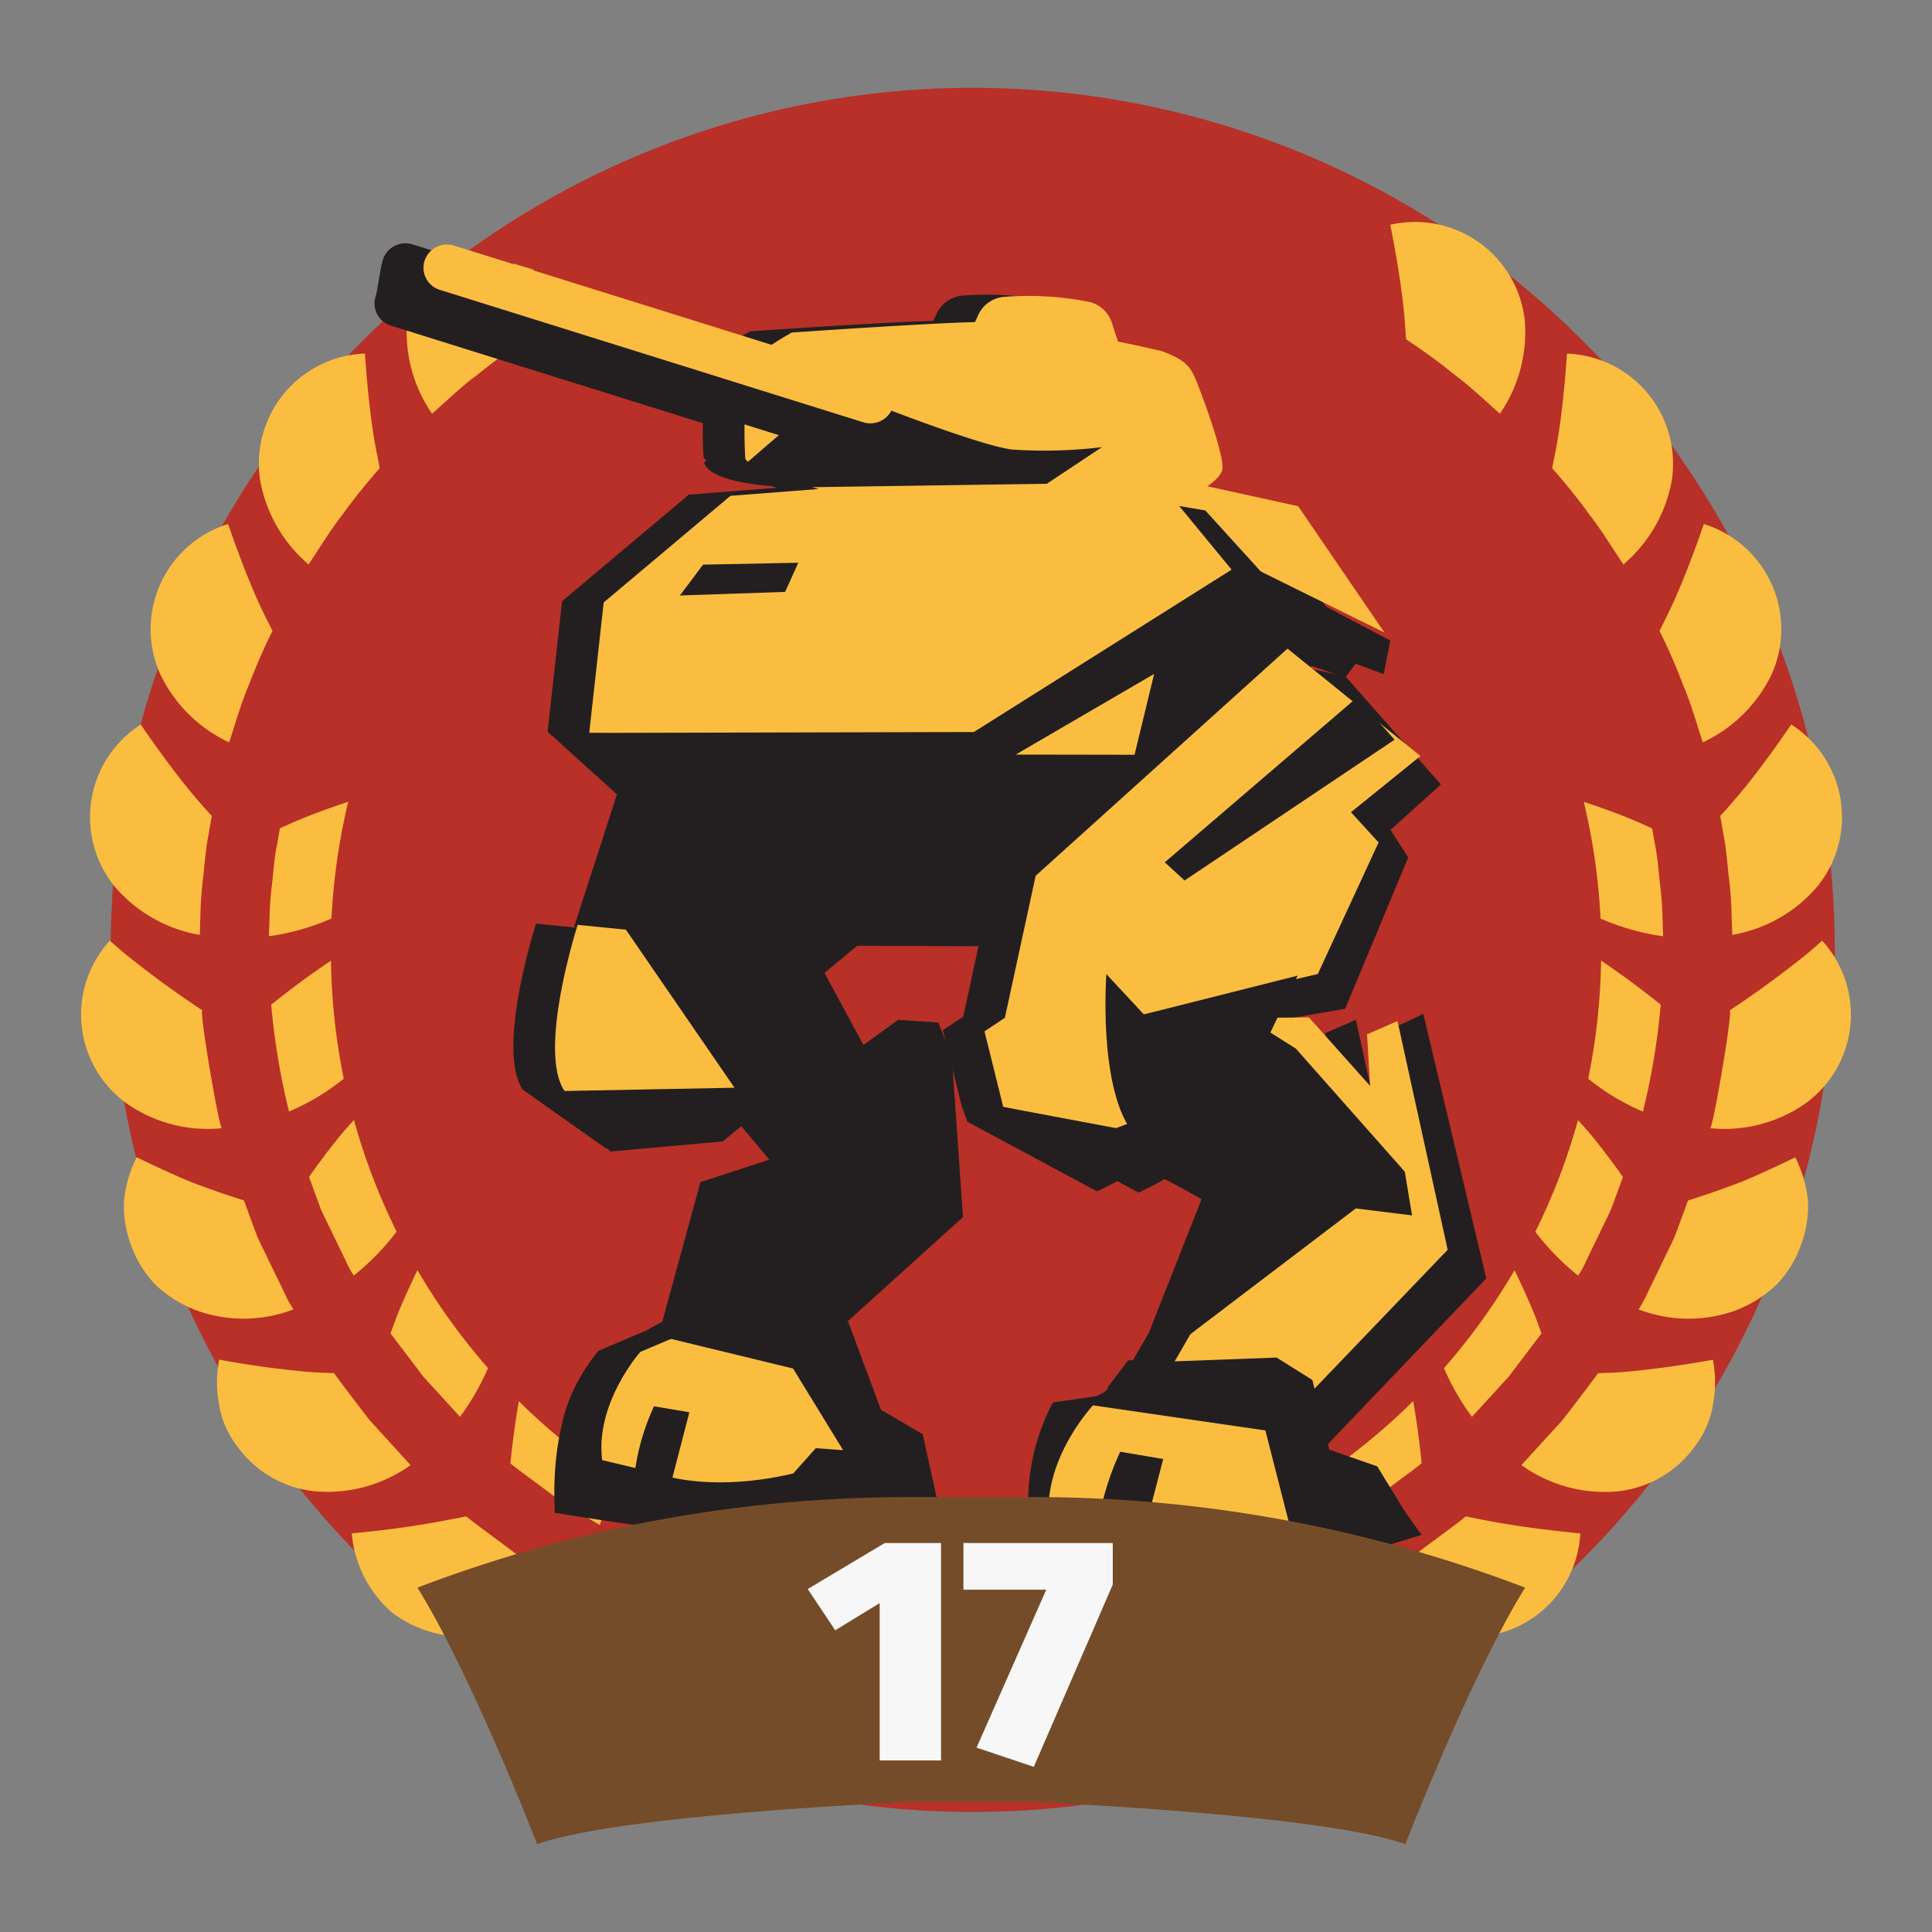 <svg xmlns="http://www.w3.org/2000/svg" width="150" height="150" viewBox="0 0 150 150">
  <rect x="0" y="0" width="150" height="150" fill="#808080" stroke="none"/>
  <defs>
    <style>
      .cls-1 {
        fill: #b83027;
      }

      .cls-1, .cls-2, .cls-3, .cls-4, .cls-5 {
        fill-rule: evenodd;
      }

      .cls-2 {
        fill: #fbbd40;
      }

      .cls-3 {
        fill: #231f20;
      }

      .cls-4 {
        fill: #754c29;
      }

      .cls-5 {
        fill: #f7f7f7;
      }
    </style>
  </defs>
  <g id="Layer_2" data-name="Layer 2">
    <g>
      <path id="Shape_694_copy" data-name="Shape 694 copy" class="cls-1" d="M142.451,73.749a66.93,66.93,0,1,1-66.93-66.93h0A66.93,66.93,0,0,1,142.451,73.749Z"/>
      <path id="Shape_694_copy_2" data-name="Shape 694 copy 2" class="cls-2" d="M134.493,72.582s-.02-.58-.049-1.451a30.284,30.284,0,0,0-.236-3.184c-.119-1.156-.225-2.313-.4-3.168l-.25-1.431s1.527-1.629,2.848-3.4c1.36-1.762,2.666-3.7,2.666-3.7a8.534,8.534,0,0,1,2,12.609A11.14,11.14,0,0,1,134.493,72.582Zm-2.288-14.943-.443-1.384c-.263-.832-.606-1.943-1.063-3.014a46.281,46.281,0,0,0-1.853-4.263l.614-1.238c.376-.758.828-1.766,1.237-2.793.843-2.055,1.59-4.262,1.59-4.262a8.552,8.552,0,0,1,5.279,11.634,11.157,11.157,0,0,1-5.361,5.319Zm-6.167-13.814-.8-1.217c-.477-.73-1.1-1.715-1.82-2.627-1.353-1.9-2.908-3.628-2.908-3.628s.107-.542.267-1.355c.164-.828.334-1.917.461-3.016.277-2.2.421-4.528.421-4.528a8.551,8.551,0,0,1,8.138,9.838,11.134,11.134,0,0,1-3.759,6.532Zm-10.67-12.676c-.648-.584-1.509-1.367-2.445-2.061a46.132,46.132,0,0,0-3.756-2.746s-.038-.552-.1-1.378c-.057-.844-.183-1.933-.347-3.03-.31-2.2-.781-4.483-.781-4.483a8.574,8.574,0,0,1,10.438,7.379,11.141,11.141,0,0,1-1.927,7.289Zm-74.44-6.185-.1,1.378a46.225,46.225,0,0,0-3.756,2.746c-.936.694-1.8,1.477-2.445,2.061l-1.084.969a11.135,11.135,0,0,1-1.927-7.289c.539-4.705,3.487-4.83,8.192-4.291.318.036,1.936-3.16,2.248-3.089,0,0-.471,2.282-.781,4.483-.163,1.096-.29,2.184-.347,3.028Zm-16.173,17.643-.795,1.217a11.136,11.136,0,0,1-3.761-6.533,8.552,8.552,0,0,1,8.135-9.842s.144,2.325.421,4.528c.127,1.1.3,2.187.461,3.016l.267,1.356s-1.556,1.732-2.908,3.628C25.852,40.892,25.233,41.877,24.755,42.607Zm-3.6,6.37a46.371,46.371,0,0,0-1.856,4.264c-.457,1.07-.8,2.182-1.064,3.014l-.442,1.384a11.158,11.158,0,0,1-5.362-5.319,8.553,8.553,0,0,1,5.279-11.634s.747,2.207,1.59,4.262c.409,1.027.861,2.035,1.237,2.792Zm-4.711,14.372s-.1.572-.25,1.431c-.179.855-.285,2.012-.4,3.168a30.207,30.207,0,0,0-.237,3.184c-.029.871-.048,1.451-.048,1.451a11.143,11.143,0,0,1-6.578-3.72,8.535,8.535,0,0,1,2-12.609s1.306,1.934,2.667,3.7C14.918,61.719,16.444,63.349,16.444,63.349Zm-6.845,10.616c.678.549,1.583,1.259,2.489,1.933,1.812,1.36,3.62,2.542,3.62,2.542-.259.027,1.31,9.2,1.522,9.154a11,11,0,0,1-7.336-1.881,8.5,8.5,0,0,1-1.371-12.677Zm1.016,15.884s2.065,1.023,4.089,1.87c2.126.832,4.235,1.481,4.235,1.481l.5,1.364.517,1.4c.218.5.484,1.017.733,1.542l1.4,2.877a8.55,8.55,0,0,0,.694,1.275,10.75,10.75,0,0,1-7.517.087,9.6,9.6,0,0,1-3.115-1.923,8.446,8.446,0,0,1-1.971-3.14,8.643,8.643,0,0,1-.55-3.486A9.645,9.645,0,0,1,10.615,89.849Zm10.9,16.406c1.113.133,2.175.255,3.015.3l1.4.056s1.38,1.874,2.812,3.7l3.134,3.438a11.082,11.082,0,0,1-7.237,2.051,8.46,8.46,0,0,1-6.241-3.54,7.162,7.162,0,0,1-1.394-3.249,9.356,9.356,0,0,1,.011-3.447s2.292.427,4.498.693Zm14.68,11.476s.447.371,1.152.887l2.568,1.911a25.971,25.971,0,0,0,2.681,1.742l1.246.753a11.3,11.3,0,0,1-6.487,3.924,9.091,9.091,0,0,1-6.959-1.79,9.174,9.174,0,0,1-3.085-6.106s2.338-.207,4.554-.544,4.328-.775,4.328-.775Zm12.862,8c-.106.248,8.7,3.352,8.759,3.135a10.85,10.85,0,0,1-5.213,5.469,9.355,9.355,0,0,1-3.538.813,7.312,7.312,0,0,1-3.649-.737,8.43,8.43,0,0,1-4.586-5.088,39.914,39.914,0,0,0,4.224-1.658c2.08-.923,4.001-1.932,4.001-1.932Zm13.491,5.308,1.016-.943,1.435.219a23.615,23.615,0,0,0,3.18.357l4.652.226a10.872,10.872,0,0,1-3.582,6.551,9.532,9.532,0,0,1-3.194,1.8,9.309,9.309,0,0,1-3.705.175,8.1,8.1,0,0,1-3.317-1.223,9.638,9.638,0,0,1-2.453-2.475s1.9-1.307,3.629-2.665c.867-.673,1.723-1.471,2.338-2.02Zm6.061-5.711a20.2,20.2,0,0,1-2.882-.325l-1.3-.2-.56-1.182c-.258-.575-.576-1.278-.881-2.035a49.263,49.263,0,0,0,9.243,1.4,19.522,19.522,0,0,1,.605,2.549Zm-47.687-53.954a26.086,26.086,0,0,1,.215-2.887c.108-1.048.2-2.1.366-2.871.135-.778.226-1.3.226-1.3a41.616,41.616,0,0,1,3.884-1.576c.487-.175.97-.339,1.423-.487a49.273,49.273,0,0,0-1.3,9.057,18.137,18.137,0,0,1-4.859,1.377S20.899,72.163,20.922,71.374Zm.136,6.631s1.675-1.358,3.356-2.537c.439-.312.874-.609,1.282-.884a49.51,49.51,0,0,0,.994,9.165,17.743,17.743,0,0,1-4.252,2.549,54.128,54.128,0,0,1-1.381-8.293Zm6.41,21.031a7.11,7.11,0,0,1-.628-1.156l-1.262-2.607c-.226-.475-.47-.944-.668-1.395l-.464-1.267-.454-1.235s1.206-1.731,2.5-3.3c.334-.39.67-.768.988-1.12a48.975,48.975,0,0,0,3.314,8.67,19.448,19.448,0,0,1-3.327,3.41Zm5.4,7.849-2.547-3.359.443-1.216c.274-.725.723-1.721,1.157-2.664.163-.353.328-.7.49-1.028a49.461,49.461,0,0,0,5.477,7.6,18.9,18.9,0,0,1-2.174,3.781Zm14.712,7.864a18.854,18.854,0,0,1-1.022,3.652l-1.129-.682a22.376,22.376,0,0,1-2.43-1.57l-2.327-1.731c-.64-.467-1.046-.8-1.046-.8s.209-2.157.551-4.193q.052-.321.108-.636A49.527,49.527,0,0,0,47.58,114.749Zm37.419,15.566,1.441-.217,1.016.943c.615.549,1.471,1.347,2.338,2.017,1.727,1.358,3.629,2.665,3.629,2.665a9.623,9.623,0,0,1-2.453,2.475,8.1,8.1,0,0,1-3.317,1.223,9.311,9.311,0,0,1-3.706-.175,9.532,9.532,0,0,1-3.194-1.8,10.876,10.876,0,0,1-3.586-6.552l4.652-.226A23.61,23.61,0,0,0,84.999,130.315Zm15.948-4.582s1.921,1.009,4,1.934a39.876,39.876,0,0,0,4.224,1.658,8.43,8.43,0,0,1-4.587,5.088,7.309,7.309,0,0,1-3.649.737,9.357,9.357,0,0,1-3.537-.813,10.852,10.852,0,0,1-5.213-5.469c.061.217,8.864-2.887,8.758-3.135Zm5.215-2.707,1.246-.753a25.867,25.867,0,0,0,2.682-1.742c.933-.695,1.867-1.389,2.568-1.91s1.151-.888,1.151-.888,2.1.45,4.33.777,4.554.544,4.554.544a8.492,8.492,0,0,1-10.043,7.9,11.306,11.306,0,0,1-6.492-3.928Zm15.1-12.71c1.433-1.83,2.813-3.7,2.813-3.7l1.4-.055c.841-.044,1.9-.167,3.016-.3,2.205-.266,4.5-.69,4.5-.69a9.354,9.354,0,0,1,.011,3.447,7.154,7.154,0,0,1-1.394,3.249,8.46,8.46,0,0,1-6.24,3.54,11.084,11.084,0,0,1-7.246-2.058Zm7.011-46s.09.519.227,1.3c.166.774.257,1.823.365,2.871a26.074,26.074,0,0,1,.215,2.887c.026.79.044,1.316.044,1.316a18.149,18.149,0,0,1-4.859-1.377,49.273,49.273,0,0,0-1.3-9.057c.453.148.936.312,1.423.487a41.631,41.631,0,0,1,3.882,1.576Zm-21.274,51.833a22.333,22.333,0,0,1-2.432,1.578l-1.128.682a18.884,18.884,0,0,1-1.021-3.66,49.6,49.6,0,0,0,7.3-5.97q.055.315.108.636c.341,2.036.552,4.193.552,4.193s-.407.335-1.046.8Zm7.286-6.145a18.922,18.922,0,0,1-2.173-3.781,49.481,49.481,0,0,0,5.477-7.6c.162.332.327.675.489,1.028.435.943.883,1.939,1.157,2.664s.443,1.216.443,1.216-1.273,1.68-2.547,3.359c-1.421,1.552-2.845,3.109-2.845,3.109Zm10.8-16.12c-.2.451-.441.919-.668,1.395l-1.262,2.607a7.133,7.133,0,0,1-.628,1.156,19.433,19.433,0,0,1-3.325-3.408,48.9,48.9,0,0,0,3.314-8.67c.319.351.655.73.989,1.12,1.293,1.568,2.5,3.3,2.5,3.3l-.455,1.235Zm3.852-15.874a54.142,54.142,0,0,1-1.381,8.294,17.742,17.742,0,0,1-4.248-2.555,49.559,49.559,0,0,0,1-9.166c.408.275.843.573,1.282.884,1.675,1.182,3.351,2.538,3.351,2.538Zm-42.8,45.622-.559,1.182-1.3.2a20.201,20.201,0,0,1-2.882.325l-4.221.21a19.541,19.541,0,0,1,.605-2.549,49.263,49.263,0,0,0,9.243-1.4c-.31.749-.624,1.449-.886,2.027Zm41.08-21.97a8.556,8.556,0,0,0,.694-1.274l1.395-2.878c.249-.525.515-1.043.733-1.542.189-.511.366-.988.518-1.4.3-.819.5-1.364.5-1.364s2.108-.649,4.234-1.481c2.024-.846,4.089-1.87,4.089-1.87a9.633,9.633,0,0,1,.987,3.343,8.637,8.637,0,0,1-.551,3.486,8.44,8.44,0,0,1-1.971,3.14,9.6,9.6,0,0,1-3.111,1.927,10.751,10.751,0,0,1-7.517-.092Zm5.557-14.064c.212.049,1.781-9.127,1.522-9.154,0,0,1.808-1.181,3.62-2.542.905-.674,1.81-1.384,2.488-1.933.642-.558,1.071-.929,1.071-.929a8.5,8.5,0,0,1-1.365,12.676,11,11,0,0,1-7.336,1.877Z"/>
      <g>
        <polygon class="cls-3" points="98.765 79.299 104.439 78.32 109.33 66.581 107.96 64.429 111.873 60.907 104.439 52.494 97.004 50.929 94.265 78.712 98.765 79.299"/>
        <polygon class="cls-3" points="102.678 112.559 115.395 99.255 110.504 78.712 106.247 80.744 107.765 96.32 95.439 110.407 102.678 112.559"/>
        <path class="cls-3" d="M44.102,109.218s-1.294,2.624-1.033,8.233c0,0,9.122,1.515,11.87,1.565s11.164-2.08,11.164-2.08l6.705-.268-1.165-5.311-12.659-2.514Z"/>
        <path class="cls-3" d="M79.873,116.016s-.089,4.849.525,6.639c0,0,12.258,1.679,13.389,1.7s9.757-3.056,9.757-3.056l6.83-2.139-3.14-4.337-12.651,1.3Z"/>
        <path class="cls-3" d="M103.698,113.753,99.97,112.454l-1.145-4.732,10.34-10.786L105.268,79.178l-2.364,1.033.24,4.003-4.749-5.316-2.438.017,1.431-2.994,1.694-.394,4.721-10.218-2.146-2.346,5.395-4.361-3.123-2.523-1.797-2.027-.345.296-3.53-2.852,2.965,1.001.801-1.062,2.174.809.517-2.605-9.361-4.945-.12-.132,9.024,4.454L97.556,39.206l-7.056-1.546a2.527,2.527,0,0,0,1.168-1.33c.176-1.073-1.612-5.873-2.062-6.958-.449-1.085-.91-1.555-2.618-2.201A27.419,27.419,0,0,0,83.56,26.391l-.481-1.456a2.406,2.406,0,0,0-1.787-1.597A24.332,24.332,0,0,0,74.772,22.948a2.424,2.424,0,0,0-2.05,1.404l-.258.565c-3.217.05-14.215.806-14.215.806s-.772.422-1.576.957L32.034,18.974a1.839,1.839,0,0,0-2.302,1.172c-.209.647-.407,2.364-.57,2.871a1.799,1.799,0,0,0,1.193,2.266l24.222,7.575a22.337,22.337,0,0,0,.054,2.641.54.54,0,0,0,.215.252l-.187.161c.441,1.546,5.141,1.819,5.141,1.819l.055-.001c.169.053.323.1.461.142l-6.832.528L43.639,46.679,42.516,56.809l5.383,4.866L44.584,71.918l.082.098-3.049-.306s-3.149,9.785-1.018,12.9L47.083,89.188l5.797-.663,3.318-2.716,3.533,4.226L54.383,91.782l-2.963,10.828-1.274.706-3.663,1.548s-3.511,3.934-2.968,8.404l4.203 1s3.879,1.609,10.63.04l1.756-1.967,2.122.155.214.349,5.16-.059.809-1.523-3.248-1.905-2.533-6.813-.101-.003,9.005-8.139-.866-12.473-3.206,2.391L65.454,81.302l-1.65-.267-3.025-5.592,2.54-2.107,10.318.035,2.638-1.313L74.786,78.929l-1.582,1.048,1.456,5.871.446,1.238,10.063,5.413s2.839-1.332,3.003-1.791S93.288,93.108,93.288,93.108l-4.098,10.383-1.221,2.109-.382.014-1.602,2.124.071.009-.551.597-3.762.546a16.681,16.681,0,0,0-1.748,10.118A62.72,62.72,0,0,0,90.287,120.428a14.211,14.211,0,0,0,7.382-1.864l7.055-1.101-.505-1.4,1.161-.28ZM83.424,87.494l.657-.251c.173.164.354.325.551.478Z"/>
        <polygon class="cls-2" points="101.24 108.668 112.397 97.031 108.5 79.274 106.136 80.307 106.376 84.31 101.626 78.994 95.528 79.036 92.285 85.436 101.65 94.835 92.422 103.586 90.485 106.934 101.24 108.668"/>
        <path class="cls-2" d="M54.6,102.895l-4.884,2.064s-3.511,3.934-2.968,8.404l4.203 1s3.879,1.609,10.63.04l1.756-1.967,5.621.41-6.426-7.653Z"/>
        <path class="cls-2" d="M89.854,107.23,88.737,108.44l-3.762.546s-4.426,4.587-3.428,9.834A84.298,84.298,0,0,0,93.519,120.523a48.812,48.812,0,0,0,7.202-.333l6.783-2.087-1.826-2.739-3.581-2.22-2.871-5.435Z"/>
        <polygon class="cls-3" points="46.127 78.903 43.832 84.705 47.373 89.407 56.112 88.62 63.095 82.904 56.276 71.091 46.127 78.903"/>
        <path class="cls-2" d="M64.225,38.171S58.005,36.366,57.863,35.594a37.492,37.492,0,0,1,.288-7.223c.329-.917,3.33-2.554,3.33-2.554s12.366-.851,14.711-.808A96.631,96.631,0,0,1,90.221,27.266c1.708.646,2.168,1.116,2.618,2.201s2.238,5.885,2.062,6.958-2.858,2.408-3.48,2.243S70.122,40.586,64.225,38.171Z"/>
        <path class="cls-2" d="M87.388,28.291l-1.077-3.262a2.406,2.406,0,0,0-1.787-1.597,24.332,24.332,0,0,0-6.52-.389,2.424,2.424,0,0,0-2.05,1.404l-1.37,2.995Z"/>
        <path class="cls-3" d="M66.445,35.654,33.587,25.378a1.799,1.799,0,0,1-1.193-2.266v0a1.839,1.839,0,0,1,2.302-1.172L67.555,32.216a1.799,1.799,0,0,1,1.193,2.266h0A1.839,1.839,0,0,1,66.445,35.654Z"/>
        <polygon class="cls-2" points="67.988 37.625 56.715 38.495 46.871 46.774 45.748 56.904 75.596 57.603 96.487 43.682 107.488 49.112 100.788 39.301 91.601 37.288 67.988 37.625"/>
        <polygon class="cls-3" points="107.946 49.736 96.487 43.682 75.61 56.834 45.748 56.904 51.131 61.769 47.817 72.013 62.963 90.129 57.616 91.877 54.6 102.895 64.591 103.693 74.765 94.497 73.899 82.025 72.853 79.391 69.73 79.18 67.036 81.13 64.012 75.538 66.551 73.432 76.869 73.467 79.552 72.131 80.409 67.995 99.637 50.968 104.454 52.594 105.255 51.532 107.429 52.341 107.946 49.736"/>
        <polygon class="cls-2" points="78.861 58.585 89.607 52.323 88.085 58.6 78.861 58.585"/>
        <path class="cls-3" d="M57.89,36.008l3.618-3.115L68.566,31.638s7.451,2.904,9.946,3.258a36.987,36.987,0,0,0,7.039-.179L81.278,37.56l-18.247.266S58.331,37.554,57.89,36.008Z"/>
        <path class="cls-2" d="M67.016,32.783,34.157,22.507a1.799,1.799,0,0,1-1.193-2.266h0a1.839,1.839,0,0,1,2.302-1.172L68.125,29.345A1.799,1.799,0,0,1,69.318,31.611h0A1.839,1.839,0,0,1,67.016,32.783Z"/>
        <path class="cls-2" d="M48.595,72.181l-3.745-.376s-3.149,9.785-1.017,12.9l13.193-.254Z"/>
        <polygon class="cls-2" points="78.018 79.024 80.409 67.995 99.961 50.359 110.283 58.698 104.888 63.06 107.034 65.406 102.313 75.623 88.811 78.76 92.285 85.436 86.144 87.785 77.892 85.942 76.436 80.072 78.018 79.024"/>
        <polygon class="cls-3" points="105.364 54.148 90.434 66.948 91.971 68.36 108.274 57.431 105.364 54.148"/>
        <path class="cls-3" d="M100.748,75.748,88.811,78.76l-2.913-3.129s-.647,8.63,1.966,12.185L77.892,85.942l.446,1.238,10.063,5.413s2.838-1.332,3.003-1.791,5.115,2.4,5.115,2.4l-4.098,10.383,12.842-9.762,4.368.541-.563-3.394-8.459-9.557-1.975-1.246Z"/>
        <polygon class="cls-3" points="51.286 103.755 55.393 102.294 65.861 102.639 68.395 109.452 71.643 111.357 70.833 112.88 65.673 112.94 61.574 106.252 51.286 103.755"/>
        <polygon class="cls-3" points="83.895 108.972 98.243 111.059 100.428 119.603 109.852 118.625 106.93 113.848 103.202 112.549 101.894 107.143 99.111 105.4 90.82 105.71 83.895 108.972"/>
        <polygon class="cls-3" points="54.585 43.839 61.982 43.69 60.956 45.955 52.786 46.233 54.585 43.839"/>
        <polygon class="cls-3" points="91.554 39.286 97.978 47.093 99.404 46.042 93.58 39.631 91.554 39.286"/>
        <path class="cls-3" d="M50.777,109.185a17.823,17.823,0,0,0-1.637,6.717l2.605.598,1.778-6.852Z"/>
        <path class="cls-3" d="M86.973,112.713a21.666,21.666,0,0,0-1.991,8.166l3.167.727,2.161-8.33Z"/>
      </g>
      <path id="Shape_11_copy_4" data-name="Shape 11 copy 4" class="cls-4" d="M70.763,116.233a106.932,106.932,0,0,0-38.354,7.03c4.224,6.8,9.293,19.918,9.293,19.918,6.589-2.343,29.061-3.28,29.061-3.28h9.293s22.472.937,29.061,3.28c0,0,5.069-13.122,9.293-19.918a106.931,106.931,0,0,0-38.354-7.03Z"/>
      <g>
        <path class="cls-5" d="M73.063,119.799V136.68H68.297V124.465l-3.451,2.11-2.135-3.202,5.983-3.575Z"/>
        <path class="cls-5" d="M86.395,119.799v3.227l-6.132,14.151L75.819,135.686l5.412-12.263H74.801v-3.625Z"/>
      </g>
      <polygon class="cls-1" points="41.634 16.103 49.829 21.011 57.678 25.885 36.678 19.494 41.634 16.103"/>
    </g>
  </g>
</svg>
